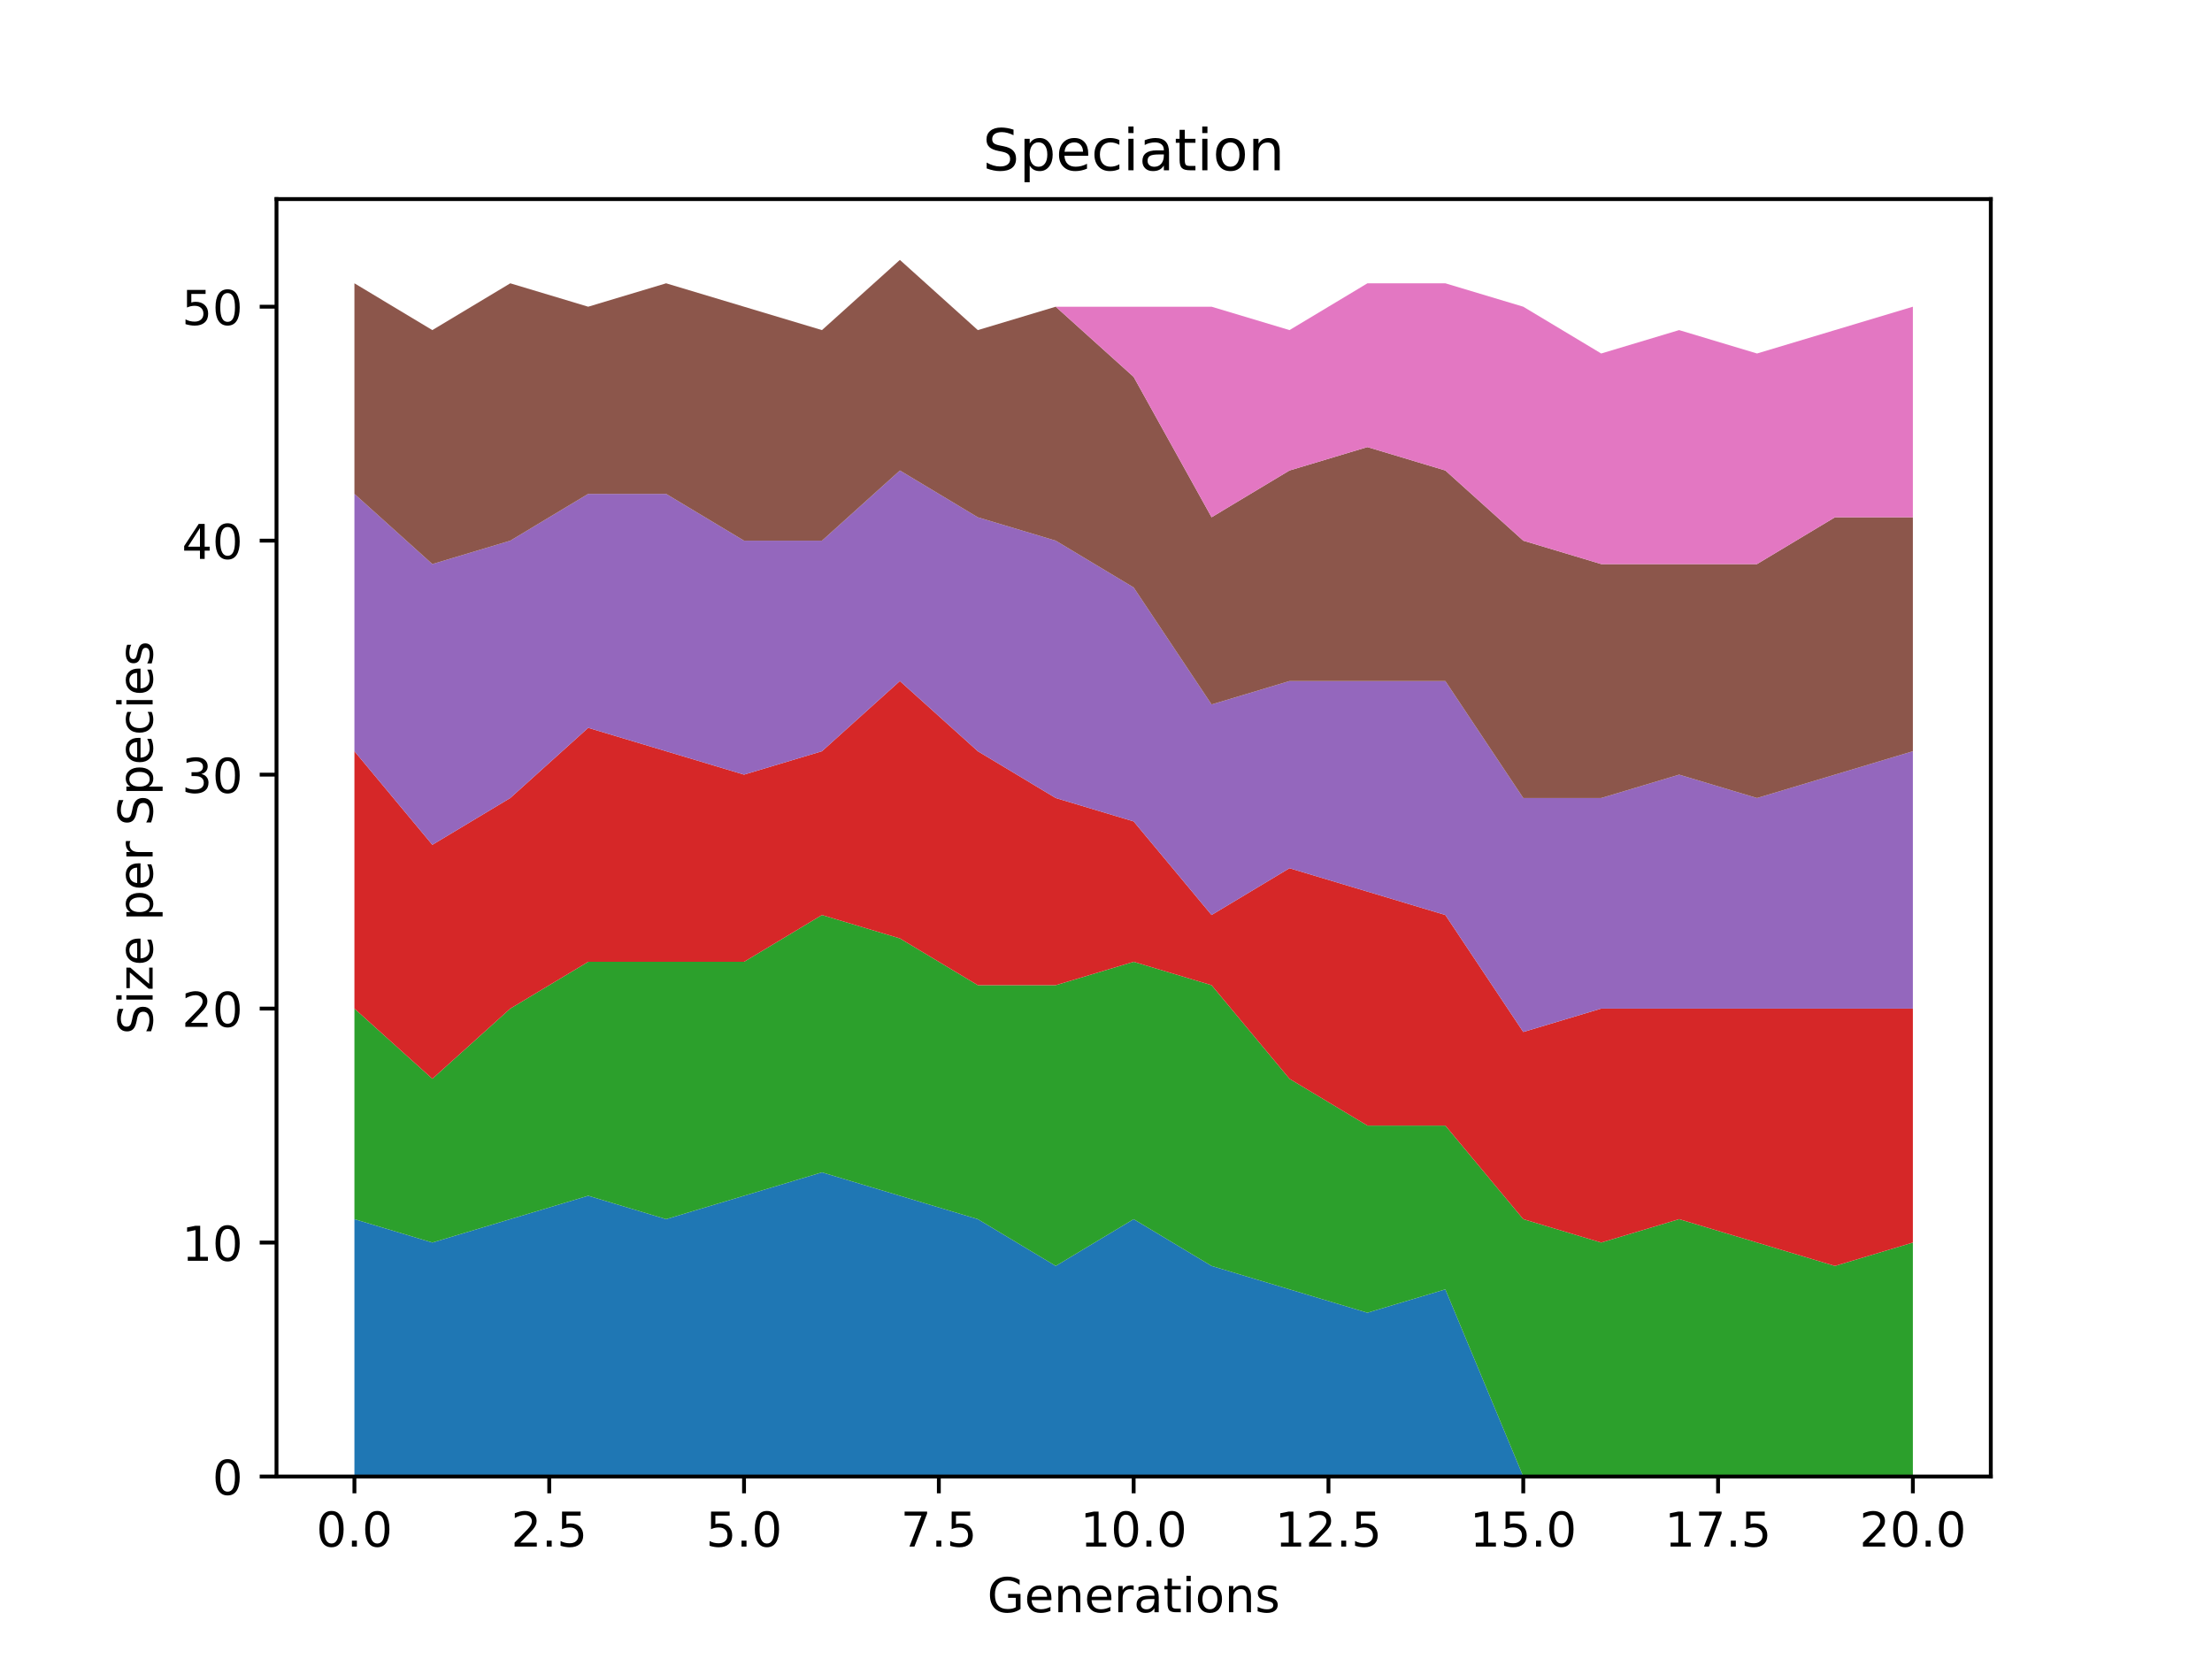 <?xml version="1.0" encoding="utf-8" standalone="no"?>
<!DOCTYPE svg PUBLIC "-//W3C//DTD SVG 1.1//EN"
  "http://www.w3.org/Graphics/SVG/1.1/DTD/svg11.dtd">
<!-- Created with matplotlib (http://matplotlib.org/) -->
<svg height="345.6pt" version="1.1" viewBox="0 0 460.8 345.6" width="460.8pt" xmlns="http://www.w3.org/2000/svg" xmlns:xlink="http://www.w3.org/1999/xlink">
 <defs>
  <style type="text/css">
*{stroke-linecap:butt;stroke-linejoin:round;}
  </style>
 </defs>
 <g id="figure_1">
  <g id="patch_1">
   <path d="M 0 345.6 
L 460.8 345.6 
L 460.8 0 
L 0 0 
z
" style="fill:#ffffff;"/>
  </g>
  <g id="axes_1">
   <g id="patch_2">
    <path d="M 57.6 307.584 
L 414.72 307.584 
L 414.72 41.472 
L 57.6 41.472 
z
" style="fill:#ffffff;"/>
   </g>
   <g id="PolyCollection_1">
    <path clip-path="url(#p3a91ee8eeb)" d="M 73.833 253.972 
L 73.833 307.584 
L 90.065 307.584 
L 106.298 307.584 
L 122.531 307.584 
L 138.764 307.584 
L 154.996 307.584 
L 171.229 307.584 
L 187.462 307.584 
L 203.695 307.584 
L 219.927 307.584 
L 236.16 307.584 
L 252.393 307.584 
L 268.625 307.584 
L 284.858 307.584 
L 301.091 307.584 
L 317.324 307.584 
L 333.556 307.584 
L 349.789 307.584 
L 366.022 307.584 
L 382.255 307.584 
L 398.487 307.584 
L 398.487 307.584 
L 398.487 307.584 
L 382.255 307.584 
L 366.022 307.584 
L 349.789 307.584 
L 333.556 307.584 
L 317.324 307.584 
L 301.091 268.593 
L 284.858 273.467 
L 268.625 268.593 
L 252.393 263.719 
L 236.16 253.972 
L 219.927 263.719 
L 203.695 253.972 
L 187.462 249.098 
L 171.229 244.224 
L 154.996 249.098 
L 138.764 253.972 
L 122.531 249.098 
L 106.298 253.972 
L 90.065 258.846 
L 73.833 253.972 
z
" style="fill:#1f77b4;"/>
   </g>
   <g id="PolyCollection_2">
    <path clip-path="url(#p3a91ee8eeb)" d="M 73.833 253.972 
L 73.833 253.972 
L 90.065 258.846 
L 106.298 253.972 
L 122.531 249.098 
L 138.764 253.972 
L 154.996 249.098 
L 171.229 244.224 
L 187.462 249.098 
L 203.695 253.972 
L 219.927 263.719 
L 236.16 253.972 
L 252.393 263.719 
L 268.625 268.593 
L 284.858 273.467 
L 301.091 268.593 
L 317.324 307.584 
L 333.556 307.584 
L 349.789 307.584 
L 366.022 307.584 
L 382.255 307.584 
L 398.487 307.584 
L 398.487 307.584 
L 398.487 307.584 
L 382.255 307.584 
L 366.022 307.584 
L 349.789 307.584 
L 333.556 307.584 
L 317.324 307.584 
L 301.091 268.593 
L 284.858 273.467 
L 268.625 268.593 
L 252.393 263.719 
L 236.16 253.972 
L 219.927 263.719 
L 203.695 253.972 
L 187.462 249.098 
L 171.229 244.224 
L 154.996 249.098 
L 138.764 253.972 
L 122.531 249.098 
L 106.298 253.972 
L 90.065 258.846 
L 73.833 253.972 
z
" style="fill:#ff7f0e;"/>
   </g>
   <g id="PolyCollection_3">
    <path clip-path="url(#p3a91ee8eeb)" d="M 73.833 210.107 
L 73.833 253.972 
L 90.065 258.846 
L 106.298 253.972 
L 122.531 249.098 
L 138.764 253.972 
L 154.996 249.098 
L 171.229 244.224 
L 187.462 249.098 
L 203.695 253.972 
L 219.927 263.719 
L 236.16 253.972 
L 252.393 263.719 
L 268.625 268.593 
L 284.858 273.467 
L 301.091 268.593 
L 317.324 307.584 
L 333.556 307.584 
L 349.789 307.584 
L 366.022 307.584 
L 382.255 307.584 
L 398.487 307.584 
L 398.487 258.846 
L 398.487 258.846 
L 382.255 263.719 
L 366.022 258.846 
L 349.789 253.972 
L 333.556 258.846 
L 317.324 253.972 
L 301.091 234.476 
L 284.858 234.476 
L 268.625 224.729 
L 252.393 205.233 
L 236.16 200.359 
L 219.927 205.233 
L 203.695 205.233 
L 187.462 195.486 
L 171.229 190.612 
L 154.996 200.359 
L 138.764 200.359 
L 122.531 200.359 
L 106.298 210.107 
L 90.065 224.729 
L 73.833 210.107 
z
" style="fill:#2ca02c;"/>
   </g>
   <g id="PolyCollection_4">
    <path clip-path="url(#p3a91ee8eeb)" d="M 73.833 156.495 
L 73.833 210.107 
L 90.065 224.729 
L 106.298 210.107 
L 122.531 200.359 
L 138.764 200.359 
L 154.996 200.359 
L 171.229 190.612 
L 187.462 195.486 
L 203.695 205.233 
L 219.927 205.233 
L 236.16 200.359 
L 252.393 205.233 
L 268.625 224.729 
L 284.858 234.476 
L 301.091 234.476 
L 317.324 253.972 
L 333.556 258.846 
L 349.789 253.972 
L 366.022 258.846 
L 382.255 263.719 
L 398.487 258.846 
L 398.487 210.107 
L 398.487 210.107 
L 382.255 210.107 
L 366.022 210.107 
L 349.789 210.107 
L 333.556 210.107 
L 317.324 214.981 
L 301.091 190.612 
L 284.858 185.738 
L 268.625 180.864 
L 252.393 190.612 
L 236.16 171.116 
L 219.927 166.242 
L 203.695 156.495 
L 187.462 141.873 
L 171.229 156.495 
L 154.996 161.369 
L 138.764 156.495 
L 122.531 151.621 
L 106.298 166.242 
L 90.065 175.99 
L 73.833 156.495 
z
" style="fill:#d62728;"/>
   </g>
   <g id="PolyCollection_5">
    <path clip-path="url(#p3a91ee8eeb)" d="M 73.833 102.882 
L 73.833 156.495 
L 90.065 175.99 
L 106.298 166.242 
L 122.531 151.621 
L 138.764 156.495 
L 154.996 161.369 
L 171.229 156.495 
L 187.462 141.873 
L 203.695 156.495 
L 219.927 166.242 
L 236.16 171.116 
L 252.393 190.612 
L 268.625 180.864 
L 284.858 185.738 
L 301.091 190.612 
L 317.324 214.981 
L 333.556 210.107 
L 349.789 210.107 
L 366.022 210.107 
L 382.255 210.107 
L 398.487 210.107 
L 398.487 156.495 
L 398.487 156.495 
L 382.255 161.369 
L 366.022 166.242 
L 349.789 161.369 
L 333.556 166.242 
L 317.324 166.242 
L 301.091 141.873 
L 284.858 141.873 
L 268.625 141.873 
L 252.393 146.747 
L 236.16 122.378 
L 219.927 112.63 
L 203.695 107.756 
L 187.462 98.009 
L 171.229 112.63 
L 154.996 112.63 
L 138.764 102.882 
L 122.531 102.882 
L 106.298 112.63 
L 90.065 117.504 
L 73.833 102.882 
z
" style="fill:#9467bd;"/>
   </g>
   <g id="PolyCollection_6">
    <path clip-path="url(#p3a91ee8eeb)" d="M 73.833 59.018 
L 73.833 102.882 
L 90.065 117.504 
L 106.298 112.63 
L 122.531 102.882 
L 138.764 102.882 
L 154.996 112.63 
L 171.229 112.63 
L 187.462 98.009 
L 203.695 107.756 
L 219.927 112.63 
L 236.16 122.378 
L 252.393 146.747 
L 268.625 141.873 
L 284.858 141.873 
L 301.091 141.873 
L 317.324 166.242 
L 333.556 166.242 
L 349.789 161.369 
L 366.022 166.242 
L 382.255 161.369 
L 398.487 156.495 
L 398.487 107.756 
L 398.487 107.756 
L 382.255 107.756 
L 366.022 117.504 
L 349.789 117.504 
L 333.556 117.504 
L 317.324 112.63 
L 301.091 98.009 
L 284.858 93.135 
L 268.625 98.009 
L 252.393 107.756 
L 236.16 78.513 
L 219.927 63.892 
L 203.695 68.766 
L 187.462 54.144 
L 171.229 68.766 
L 154.996 63.892 
L 138.764 59.018 
L 122.531 63.892 
L 106.298 59.018 
L 90.065 68.766 
L 73.833 59.018 
z
" style="fill:#8c564b;"/>
   </g>
   <g id="PolyCollection_7">
    <path clip-path="url(#p3a91ee8eeb)" d="M 73.833 59.018 
L 73.833 59.018 
L 90.065 68.766 
L 106.298 59.018 
L 122.531 63.892 
L 138.764 59.018 
L 154.996 63.892 
L 171.229 68.766 
L 187.462 54.144 
L 203.695 68.766 
L 219.927 63.892 
L 236.16 78.513 
L 252.393 107.756 
L 268.625 98.009 
L 284.858 93.135 
L 301.091 98.009 
L 317.324 112.63 
L 333.556 117.504 
L 349.789 117.504 
L 366.022 117.504 
L 382.255 107.756 
L 398.487 107.756 
L 398.487 63.892 
L 398.487 63.892 
L 382.255 68.766 
L 366.022 73.639 
L 349.789 68.766 
L 333.556 73.639 
L 317.324 63.892 
L 301.091 59.018 
L 284.858 59.018 
L 268.625 68.766 
L 252.393 63.892 
L 236.16 63.892 
L 219.927 63.892 
L 203.695 68.766 
L 187.462 54.144 
L 171.229 68.766 
L 154.996 63.892 
L 138.764 59.018 
L 122.531 63.892 
L 106.298 59.018 
L 90.065 68.766 
L 73.833 59.018 
z
" style="fill:#e377c2;"/>
   </g>
   <g id="matplotlib.axis_1">
    <g id="xtick_1">
     <g id="line2d_1">
      <defs>
       <path d="M 0 0 
L 0 3.5 
" id="md9183b6e94" style="stroke:#000000;stroke-width:0.8;"/>
      </defs>
      <g>
       <use style="stroke:#000000;stroke-width:0.8;" x="73.833" xlink:href="#md9183b6e94" y="307.584"/>
      </g>
     </g>
     <g id="text_1">
      <!-- 0.0 -->
      <defs>
       <path d="M 31.781 66.406 
Q 24.172 66.406 20.328 58.906 
Q 16.5 51.422 16.5 36.375 
Q 16.5 21.391 20.328 13.891 
Q 24.172 6.391 31.781 6.391 
Q 39.453 6.391 43.281 13.891 
Q 47.125 21.391 47.125 36.375 
Q 47.125 51.422 43.281 58.906 
Q 39.453 66.406 31.781 66.406 
z
M 31.781 74.219 
Q 44.047 74.219 50.516 64.516 
Q 56.984 54.828 56.984 36.375 
Q 56.984 17.969 50.516 8.266 
Q 44.047 -1.422 31.781 -1.422 
Q 19.531 -1.422 13.062 8.266 
Q 6.594 17.969 6.594 36.375 
Q 6.594 54.828 13.062 64.516 
Q 19.531 74.219 31.781 74.219 
z
" id="DejaVuSans-30"/>
       <path d="M 10.688 12.406 
L 21 12.406 
L 21 0 
L 10.688 0 
z
" id="DejaVuSans-2e"/>
      </defs>
      <g transform="translate(65.881 322.182)scale(0.1 -0.1)">
       <use xlink:href="#DejaVuSans-30"/>
       <use x="63.623" xlink:href="#DejaVuSans-2e"/>
       <use x="95.41" xlink:href="#DejaVuSans-30"/>
      </g>
     </g>
    </g>
    <g id="xtick_2">
     <g id="line2d_2">
      <g>
       <use style="stroke:#000000;stroke-width:0.8;" x="114.415" xlink:href="#md9183b6e94" y="307.584"/>
      </g>
     </g>
     <g id="text_2">
      <!-- 2.5 -->
      <defs>
       <path d="M 19.188 8.297 
L 53.609 8.297 
L 53.609 0 
L 7.328 0 
L 7.328 8.297 
Q 12.938 14.109 22.625 23.891 
Q 32.328 33.688 34.812 36.531 
Q 39.547 41.844 41.422 45.531 
Q 43.312 49.219 43.312 52.781 
Q 43.312 58.594 39.234 62.25 
Q 35.156 65.922 28.609 65.922 
Q 23.969 65.922 18.812 64.312 
Q 13.672 62.703 7.812 59.422 
L 7.812 69.391 
Q 13.766 71.781 18.938 73 
Q 24.125 74.219 28.422 74.219 
Q 39.75 74.219 46.484 68.547 
Q 53.219 62.891 53.219 53.422 
Q 53.219 48.922 51.531 44.891 
Q 49.859 40.875 45.406 35.406 
Q 44.188 33.984 37.641 27.219 
Q 31.109 20.453 19.188 8.297 
z
" id="DejaVuSans-32"/>
       <path d="M 10.797 72.906 
L 49.516 72.906 
L 49.516 64.594 
L 19.828 64.594 
L 19.828 46.734 
Q 21.969 47.469 24.109 47.828 
Q 26.266 48.188 28.422 48.188 
Q 40.625 48.188 47.75 41.5 
Q 54.891 34.812 54.891 23.391 
Q 54.891 11.625 47.562 5.094 
Q 40.234 -1.422 26.906 -1.422 
Q 22.312 -1.422 17.547 -0.641 
Q 12.797 0.141 7.719 1.703 
L 7.719 11.625 
Q 12.109 9.234 16.797 8.062 
Q 21.484 6.891 26.703 6.891 
Q 35.156 6.891 40.078 11.328 
Q 45.016 15.766 45.016 23.391 
Q 45.016 31 40.078 35.438 
Q 35.156 39.891 26.703 39.891 
Q 22.75 39.891 18.812 39.016 
Q 14.891 38.141 10.797 36.281 
z
" id="DejaVuSans-35"/>
      </defs>
      <g transform="translate(106.463 322.182)scale(0.1 -0.1)">
       <use xlink:href="#DejaVuSans-32"/>
       <use x="63.623" xlink:href="#DejaVuSans-2e"/>
       <use x="95.41" xlink:href="#DejaVuSans-35"/>
      </g>
     </g>
    </g>
    <g id="xtick_3">
     <g id="line2d_3">
      <g>
       <use style="stroke:#000000;stroke-width:0.8;" x="154.996" xlink:href="#md9183b6e94" y="307.584"/>
      </g>
     </g>
     <g id="text_3">
      <!-- 5.0 -->
      <g transform="translate(147.045 322.182)scale(0.1 -0.1)">
       <use xlink:href="#DejaVuSans-35"/>
       <use x="63.623" xlink:href="#DejaVuSans-2e"/>
       <use x="95.41" xlink:href="#DejaVuSans-30"/>
      </g>
     </g>
    </g>
    <g id="xtick_4">
     <g id="line2d_4">
      <g>
       <use style="stroke:#000000;stroke-width:0.8;" x="195.578" xlink:href="#md9183b6e94" y="307.584"/>
      </g>
     </g>
     <g id="text_4">
      <!-- 7.5 -->
      <defs>
       <path d="M 8.203 72.906 
L 55.078 72.906 
L 55.078 68.703 
L 28.609 0 
L 18.312 0 
L 43.219 64.594 
L 8.203 64.594 
z
" id="DejaVuSans-37"/>
      </defs>
      <g transform="translate(187.627 322.182)scale(0.1 -0.1)">
       <use xlink:href="#DejaVuSans-37"/>
       <use x="63.623" xlink:href="#DejaVuSans-2e"/>
       <use x="95.41" xlink:href="#DejaVuSans-35"/>
      </g>
     </g>
    </g>
    <g id="xtick_5">
     <g id="line2d_5">
      <g>
       <use style="stroke:#000000;stroke-width:0.8;" x="236.16" xlink:href="#md9183b6e94" y="307.584"/>
      </g>
     </g>
     <g id="text_5">
      <!-- 10.0 -->
      <defs>
       <path d="M 12.406 8.297 
L 28.516 8.297 
L 28.516 63.922 
L 10.984 60.406 
L 10.984 69.391 
L 28.422 72.906 
L 38.281 72.906 
L 38.281 8.297 
L 54.391 8.297 
L 54.391 0 
L 12.406 0 
z
" id="DejaVuSans-31"/>
      </defs>
      <g transform="translate(225.027 322.182)scale(0.1 -0.1)">
       <use xlink:href="#DejaVuSans-31"/>
       <use x="63.623" xlink:href="#DejaVuSans-30"/>
       <use x="127.246" xlink:href="#DejaVuSans-2e"/>
       <use x="159.033" xlink:href="#DejaVuSans-30"/>
      </g>
     </g>
    </g>
    <g id="xtick_6">
     <g id="line2d_6">
      <g>
       <use style="stroke:#000000;stroke-width:0.8;" x="276.742" xlink:href="#md9183b6e94" y="307.584"/>
      </g>
     </g>
     <g id="text_6">
      <!-- 12.5 -->
      <g transform="translate(265.609 322.182)scale(0.1 -0.1)">
       <use xlink:href="#DejaVuSans-31"/>
       <use x="63.623" xlink:href="#DejaVuSans-32"/>
       <use x="127.246" xlink:href="#DejaVuSans-2e"/>
       <use x="159.033" xlink:href="#DejaVuSans-35"/>
      </g>
     </g>
    </g>
    <g id="xtick_7">
     <g id="line2d_7">
      <g>
       <use style="stroke:#000000;stroke-width:0.8;" x="317.324" xlink:href="#md9183b6e94" y="307.584"/>
      </g>
     </g>
     <g id="text_7">
      <!-- 15.0 -->
      <g transform="translate(306.191 322.182)scale(0.1 -0.1)">
       <use xlink:href="#DejaVuSans-31"/>
       <use x="63.623" xlink:href="#DejaVuSans-35"/>
       <use x="127.246" xlink:href="#DejaVuSans-2e"/>
       <use x="159.033" xlink:href="#DejaVuSans-30"/>
      </g>
     </g>
    </g>
    <g id="xtick_8">
     <g id="line2d_8">
      <g>
       <use style="stroke:#000000;stroke-width:0.8;" x="357.905" xlink:href="#md9183b6e94" y="307.584"/>
      </g>
     </g>
     <g id="text_8">
      <!-- 17.5 -->
      <g transform="translate(346.773 322.182)scale(0.1 -0.1)">
       <use xlink:href="#DejaVuSans-31"/>
       <use x="63.623" xlink:href="#DejaVuSans-37"/>
       <use x="127.246" xlink:href="#DejaVuSans-2e"/>
       <use x="159.033" xlink:href="#DejaVuSans-35"/>
      </g>
     </g>
    </g>
    <g id="xtick_9">
     <g id="line2d_9">
      <g>
       <use style="stroke:#000000;stroke-width:0.8;" x="398.487" xlink:href="#md9183b6e94" y="307.584"/>
      </g>
     </g>
     <g id="text_9">
      <!-- 20.0 -->
      <g transform="translate(387.354 322.182)scale(0.1 -0.1)">
       <use xlink:href="#DejaVuSans-32"/>
       <use x="63.623" xlink:href="#DejaVuSans-30"/>
       <use x="127.246" xlink:href="#DejaVuSans-2e"/>
       <use x="159.033" xlink:href="#DejaVuSans-30"/>
      </g>
     </g>
    </g>
    <g id="text_10">
     <!-- Generations -->
     <defs>
      <path d="M 59.516 10.406 
L 59.516 29.984 
L 43.406 29.984 
L 43.406 38.094 
L 69.281 38.094 
L 69.281 6.781 
Q 63.578 2.734 56.688 0.656 
Q 49.812 -1.422 42 -1.422 
Q 24.906 -1.422 15.25 8.562 
Q 5.609 18.562 5.609 36.375 
Q 5.609 54.25 15.25 64.234 
Q 24.906 74.219 42 74.219 
Q 49.125 74.219 55.547 72.453 
Q 61.969 70.703 67.391 67.281 
L 67.391 56.781 
Q 61.922 61.422 55.766 63.766 
Q 49.609 66.109 42.828 66.109 
Q 29.438 66.109 22.719 58.641 
Q 16.016 51.172 16.016 36.375 
Q 16.016 21.625 22.719 14.156 
Q 29.438 6.688 42.828 6.688 
Q 48.047 6.688 52.141 7.594 
Q 56.25 8.5 59.516 10.406 
z
" id="DejaVuSans-47"/>
      <path d="M 56.203 29.594 
L 56.203 25.203 
L 14.891 25.203 
Q 15.484 15.922 20.484 11.062 
Q 25.484 6.203 34.422 6.203 
Q 39.594 6.203 44.453 7.469 
Q 49.312 8.734 54.109 11.281 
L 54.109 2.781 
Q 49.266 0.734 44.188 -0.344 
Q 39.109 -1.422 33.891 -1.422 
Q 20.797 -1.422 13.156 6.188 
Q 5.516 13.812 5.516 26.812 
Q 5.516 40.234 12.766 48.109 
Q 20.016 56 32.328 56 
Q 43.359 56 49.781 48.891 
Q 56.203 41.797 56.203 29.594 
z
M 47.219 32.234 
Q 47.125 39.594 43.094 43.984 
Q 39.062 48.391 32.422 48.391 
Q 24.906 48.391 20.391 44.141 
Q 15.875 39.891 15.188 32.172 
z
" id="DejaVuSans-65"/>
      <path d="M 54.891 33.016 
L 54.891 0 
L 45.906 0 
L 45.906 32.719 
Q 45.906 40.484 42.875 44.328 
Q 39.844 48.188 33.797 48.188 
Q 26.516 48.188 22.312 43.547 
Q 18.109 38.922 18.109 30.906 
L 18.109 0 
L 9.078 0 
L 9.078 54.688 
L 18.109 54.688 
L 18.109 46.188 
Q 21.344 51.125 25.703 53.562 
Q 30.078 56 35.797 56 
Q 45.219 56 50.047 50.172 
Q 54.891 44.344 54.891 33.016 
z
" id="DejaVuSans-6e"/>
      <path d="M 41.109 46.297 
Q 39.594 47.172 37.812 47.578 
Q 36.031 48 33.891 48 
Q 26.266 48 22.188 43.047 
Q 18.109 38.094 18.109 28.812 
L 18.109 0 
L 9.078 0 
L 9.078 54.688 
L 18.109 54.688 
L 18.109 46.188 
Q 20.953 51.172 25.484 53.578 
Q 30.031 56 36.531 56 
Q 37.453 56 38.578 55.875 
Q 39.703 55.766 41.062 55.516 
z
" id="DejaVuSans-72"/>
      <path d="M 34.281 27.484 
Q 23.391 27.484 19.188 25 
Q 14.984 22.516 14.984 16.5 
Q 14.984 11.719 18.141 8.906 
Q 21.297 6.109 26.703 6.109 
Q 34.188 6.109 38.703 11.406 
Q 43.219 16.703 43.219 25.484 
L 43.219 27.484 
z
M 52.203 31.203 
L 52.203 0 
L 43.219 0 
L 43.219 8.297 
Q 40.141 3.328 35.547 0.953 
Q 30.953 -1.422 24.312 -1.422 
Q 15.922 -1.422 10.953 3.297 
Q 6 8.016 6 15.922 
Q 6 25.141 12.172 29.828 
Q 18.359 34.516 30.609 34.516 
L 43.219 34.516 
L 43.219 35.406 
Q 43.219 41.609 39.141 45 
Q 35.062 48.391 27.688 48.391 
Q 23 48.391 18.547 47.266 
Q 14.109 46.141 10.016 43.891 
L 10.016 52.203 
Q 14.938 54.109 19.578 55.047 
Q 24.219 56 28.609 56 
Q 40.484 56 46.344 49.844 
Q 52.203 43.703 52.203 31.203 
z
" id="DejaVuSans-61"/>
      <path d="M 18.312 70.219 
L 18.312 54.688 
L 36.812 54.688 
L 36.812 47.703 
L 18.312 47.703 
L 18.312 18.016 
Q 18.312 11.328 20.141 9.422 
Q 21.969 7.516 27.594 7.516 
L 36.812 7.516 
L 36.812 0 
L 27.594 0 
Q 17.188 0 13.234 3.875 
Q 9.281 7.766 9.281 18.016 
L 9.281 47.703 
L 2.688 47.703 
L 2.688 54.688 
L 9.281 54.688 
L 9.281 70.219 
z
" id="DejaVuSans-74"/>
      <path d="M 9.422 54.688 
L 18.406 54.688 
L 18.406 0 
L 9.422 0 
z
M 9.422 75.984 
L 18.406 75.984 
L 18.406 64.594 
L 9.422 64.594 
z
" id="DejaVuSans-69"/>
      <path d="M 30.609 48.391 
Q 23.391 48.391 19.188 42.75 
Q 14.984 37.109 14.984 27.297 
Q 14.984 17.484 19.156 11.844 
Q 23.344 6.203 30.609 6.203 
Q 37.797 6.203 41.984 11.859 
Q 46.188 17.531 46.188 27.297 
Q 46.188 37.016 41.984 42.703 
Q 37.797 48.391 30.609 48.391 
z
M 30.609 56 
Q 42.328 56 49.016 48.375 
Q 55.719 40.766 55.719 27.297 
Q 55.719 13.875 49.016 6.219 
Q 42.328 -1.422 30.609 -1.422 
Q 18.844 -1.422 12.172 6.219 
Q 5.516 13.875 5.516 27.297 
Q 5.516 40.766 12.172 48.375 
Q 18.844 56 30.609 56 
z
" id="DejaVuSans-6f"/>
      <path d="M 44.281 53.078 
L 44.281 44.578 
Q 40.484 46.531 36.375 47.5 
Q 32.281 48.484 27.875 48.484 
Q 21.188 48.484 17.844 46.438 
Q 14.5 44.391 14.5 40.281 
Q 14.5 37.156 16.891 35.375 
Q 19.281 33.594 26.516 31.984 
L 29.594 31.297 
Q 39.156 29.25 43.188 25.516 
Q 47.219 21.781 47.219 15.094 
Q 47.219 7.469 41.188 3.016 
Q 35.156 -1.422 24.609 -1.422 
Q 20.219 -1.422 15.453 -0.562 
Q 10.688 0.297 5.422 2 
L 5.422 11.281 
Q 10.406 8.688 15.234 7.391 
Q 20.062 6.109 24.812 6.109 
Q 31.156 6.109 34.562 8.281 
Q 37.984 10.453 37.984 14.406 
Q 37.984 18.062 35.516 20.016 
Q 33.062 21.969 24.703 23.781 
L 21.578 24.516 
Q 13.234 26.266 9.516 29.906 
Q 5.812 33.547 5.812 39.891 
Q 5.812 47.609 11.281 51.797 
Q 16.75 56 26.812 56 
Q 31.781 56 36.172 55.266 
Q 40.578 54.547 44.281 53.078 
z
" id="DejaVuSans-73"/>
     </defs>
     <g transform="translate(205.662 335.861)scale(0.1 -0.1)">
      <use xlink:href="#DejaVuSans-47"/>
      <use x="77.49" xlink:href="#DejaVuSans-65"/>
      <use x="139.014" xlink:href="#DejaVuSans-6e"/>
      <use x="202.393" xlink:href="#DejaVuSans-65"/>
      <use x="263.916" xlink:href="#DejaVuSans-72"/>
      <use x="305.029" xlink:href="#DejaVuSans-61"/>
      <use x="366.309" xlink:href="#DejaVuSans-74"/>
      <use x="405.518" xlink:href="#DejaVuSans-69"/>
      <use x="433.301" xlink:href="#DejaVuSans-6f"/>
      <use x="494.482" xlink:href="#DejaVuSans-6e"/>
      <use x="557.861" xlink:href="#DejaVuSans-73"/>
     </g>
    </g>
   </g>
   <g id="matplotlib.axis_2">
    <g id="ytick_1">
     <g id="line2d_10">
      <defs>
       <path d="M 0 0 
L -3.5 0 
" id="m81abc8a479" style="stroke:#000000;stroke-width:0.8;"/>
      </defs>
      <g>
       <use style="stroke:#000000;stroke-width:0.8;" x="57.6" xlink:href="#m81abc8a479" y="307.584"/>
      </g>
     </g>
     <g id="text_11">
      <!-- 0 -->
      <g transform="translate(44.237 311.383)scale(0.1 -0.1)">
       <use xlink:href="#DejaVuSans-30"/>
      </g>
     </g>
    </g>
    <g id="ytick_2">
     <g id="line2d_11">
      <g>
       <use style="stroke:#000000;stroke-width:0.8;" x="57.6" xlink:href="#m81abc8a479" y="258.846"/>
      </g>
     </g>
     <g id="text_12">
      <!-- 10 -->
      <g transform="translate(37.875 262.645)scale(0.1 -0.1)">
       <use xlink:href="#DejaVuSans-31"/>
       <use x="63.623" xlink:href="#DejaVuSans-30"/>
      </g>
     </g>
    </g>
    <g id="ytick_3">
     <g id="line2d_12">
      <g>
       <use style="stroke:#000000;stroke-width:0.8;" x="57.6" xlink:href="#m81abc8a479" y="210.107"/>
      </g>
     </g>
     <g id="text_13">
      <!-- 20 -->
      <g transform="translate(37.875 213.906)scale(0.1 -0.1)">
       <use xlink:href="#DejaVuSans-32"/>
       <use x="63.623" xlink:href="#DejaVuSans-30"/>
      </g>
     </g>
    </g>
    <g id="ytick_4">
     <g id="line2d_13">
      <g>
       <use style="stroke:#000000;stroke-width:0.8;" x="57.6" xlink:href="#m81abc8a479" y="161.369"/>
      </g>
     </g>
     <g id="text_14">
      <!-- 30 -->
      <defs>
       <path d="M 40.578 39.312 
Q 47.656 37.797 51.625 33 
Q 55.609 28.219 55.609 21.188 
Q 55.609 10.406 48.188 4.484 
Q 40.766 -1.422 27.094 -1.422 
Q 22.516 -1.422 17.656 -0.516 
Q 12.797 0.391 7.625 2.203 
L 7.625 11.719 
Q 11.719 9.328 16.594 8.109 
Q 21.484 6.891 26.812 6.891 
Q 36.078 6.891 40.938 10.547 
Q 45.797 14.203 45.797 21.188 
Q 45.797 27.641 41.281 31.266 
Q 36.766 34.906 28.719 34.906 
L 20.219 34.906 
L 20.219 43.016 
L 29.109 43.016 
Q 36.375 43.016 40.234 45.922 
Q 44.094 48.828 44.094 54.297 
Q 44.094 59.906 40.109 62.906 
Q 36.141 65.922 28.719 65.922 
Q 24.656 65.922 20.016 65.031 
Q 15.375 64.156 9.812 62.312 
L 9.812 71.094 
Q 15.438 72.656 20.344 73.438 
Q 25.25 74.219 29.594 74.219 
Q 40.828 74.219 47.359 69.109 
Q 53.906 64.016 53.906 55.328 
Q 53.906 49.266 50.438 45.094 
Q 46.969 40.922 40.578 39.312 
z
" id="DejaVuSans-33"/>
      </defs>
      <g transform="translate(37.875 165.168)scale(0.1 -0.1)">
       <use xlink:href="#DejaVuSans-33"/>
       <use x="63.623" xlink:href="#DejaVuSans-30"/>
      </g>
     </g>
    </g>
    <g id="ytick_5">
     <g id="line2d_14">
      <g>
       <use style="stroke:#000000;stroke-width:0.8;" x="57.6" xlink:href="#m81abc8a479" y="112.63"/>
      </g>
     </g>
     <g id="text_15">
      <!-- 40 -->
      <defs>
       <path d="M 37.797 64.312 
L 12.891 25.391 
L 37.797 25.391 
z
M 35.203 72.906 
L 47.609 72.906 
L 47.609 25.391 
L 58.016 25.391 
L 58.016 17.188 
L 47.609 17.188 
L 47.609 0 
L 37.797 0 
L 37.797 17.188 
L 4.891 17.188 
L 4.891 26.703 
z
" id="DejaVuSans-34"/>
      </defs>
      <g transform="translate(37.875 116.429)scale(0.1 -0.1)">
       <use xlink:href="#DejaVuSans-34"/>
       <use x="63.623" xlink:href="#DejaVuSans-30"/>
      </g>
     </g>
    </g>
    <g id="ytick_6">
     <g id="line2d_15">
      <g>
       <use style="stroke:#000000;stroke-width:0.8;" x="57.6" xlink:href="#m81abc8a479" y="63.892"/>
      </g>
     </g>
     <g id="text_16">
      <!-- 50 -->
      <g transform="translate(37.875 67.691)scale(0.1 -0.1)">
       <use xlink:href="#DejaVuSans-35"/>
       <use x="63.623" xlink:href="#DejaVuSans-30"/>
      </g>
     </g>
    </g>
    <g id="text_17">
     <!-- Size per Species -->
     <defs>
      <path d="M 53.516 70.516 
L 53.516 60.891 
Q 47.906 63.578 42.922 64.891 
Q 37.938 66.219 33.297 66.219 
Q 25.25 66.219 20.875 63.094 
Q 16.5 59.969 16.5 54.203 
Q 16.5 49.359 19.406 46.891 
Q 22.312 44.438 30.422 42.922 
L 36.375 41.703 
Q 47.406 39.594 52.656 34.297 
Q 57.906 29 57.906 20.125 
Q 57.906 9.516 50.797 4.047 
Q 43.703 -1.422 29.984 -1.422 
Q 24.812 -1.422 18.969 -0.25 
Q 13.141 0.922 6.891 3.219 
L 6.891 13.375 
Q 12.891 10.016 18.656 8.297 
Q 24.422 6.594 29.984 6.594 
Q 38.422 6.594 43.016 9.906 
Q 47.609 13.234 47.609 19.391 
Q 47.609 24.75 44.312 27.781 
Q 41.016 30.812 33.5 32.328 
L 27.484 33.5 
Q 16.453 35.688 11.516 40.375 
Q 6.594 45.062 6.594 53.422 
Q 6.594 63.094 13.406 68.656 
Q 20.219 74.219 32.172 74.219 
Q 37.312 74.219 42.625 73.281 
Q 47.953 72.359 53.516 70.516 
z
" id="DejaVuSans-53"/>
      <path d="M 5.516 54.688 
L 48.188 54.688 
L 48.188 46.484 
L 14.406 7.172 
L 48.188 7.172 
L 48.188 0 
L 4.297 0 
L 4.297 8.203 
L 38.094 47.516 
L 5.516 47.516 
z
" id="DejaVuSans-7a"/>
      <path id="DejaVuSans-20"/>
      <path d="M 18.109 8.203 
L 18.109 -20.797 
L 9.078 -20.797 
L 9.078 54.688 
L 18.109 54.688 
L 18.109 46.391 
Q 20.953 51.266 25.266 53.625 
Q 29.594 56 35.594 56 
Q 45.562 56 51.781 48.094 
Q 58.016 40.188 58.016 27.297 
Q 58.016 14.406 51.781 6.484 
Q 45.562 -1.422 35.594 -1.422 
Q 29.594 -1.422 25.266 0.953 
Q 20.953 3.328 18.109 8.203 
z
M 48.688 27.297 
Q 48.688 37.203 44.609 42.844 
Q 40.531 48.484 33.406 48.484 
Q 26.266 48.484 22.188 42.844 
Q 18.109 37.203 18.109 27.297 
Q 18.109 17.391 22.188 11.75 
Q 26.266 6.109 33.406 6.109 
Q 40.531 6.109 44.609 11.75 
Q 48.688 17.391 48.688 27.297 
z
" id="DejaVuSans-70"/>
      <path d="M 48.781 52.594 
L 48.781 44.188 
Q 44.969 46.297 41.141 47.344 
Q 37.312 48.391 33.406 48.391 
Q 24.656 48.391 19.812 42.844 
Q 14.984 37.312 14.984 27.297 
Q 14.984 17.281 19.812 11.734 
Q 24.656 6.203 33.406 6.203 
Q 37.312 6.203 41.141 7.25 
Q 44.969 8.297 48.781 10.406 
L 48.781 2.094 
Q 45.016 0.344 40.984 -0.531 
Q 36.969 -1.422 32.422 -1.422 
Q 20.062 -1.422 12.781 6.344 
Q 5.516 14.109 5.516 27.297 
Q 5.516 40.672 12.859 48.328 
Q 20.219 56 33.016 56 
Q 37.156 56 41.109 55.141 
Q 45.062 54.297 48.781 52.594 
z
" id="DejaVuSans-63"/>
     </defs>
     <g transform="translate(31.795 215.521)rotate(-90)scale(0.1 -0.1)">
      <use xlink:href="#DejaVuSans-53"/>
      <use x="63.477" xlink:href="#DejaVuSans-69"/>
      <use x="91.26" xlink:href="#DejaVuSans-7a"/>
      <use x="143.75" xlink:href="#DejaVuSans-65"/>
      <use x="205.273" xlink:href="#DejaVuSans-20"/>
      <use x="237.061" xlink:href="#DejaVuSans-70"/>
      <use x="300.537" xlink:href="#DejaVuSans-65"/>
      <use x="362.061" xlink:href="#DejaVuSans-72"/>
      <use x="403.174" xlink:href="#DejaVuSans-20"/>
      <use x="434.961" xlink:href="#DejaVuSans-53"/>
      <use x="498.438" xlink:href="#DejaVuSans-70"/>
      <use x="561.914" xlink:href="#DejaVuSans-65"/>
      <use x="623.438" xlink:href="#DejaVuSans-63"/>
      <use x="678.418" xlink:href="#DejaVuSans-69"/>
      <use x="706.201" xlink:href="#DejaVuSans-65"/>
      <use x="767.725" xlink:href="#DejaVuSans-73"/>
     </g>
    </g>
   </g>
   <g id="patch_3">
    <path d="M 57.6 307.584 
L 57.6 41.472 
" style="fill:none;stroke:#000000;stroke-linecap:square;stroke-linejoin:miter;stroke-width:0.8;"/>
   </g>
   <g id="patch_4">
    <path d="M 414.72 307.584 
L 414.72 41.472 
" style="fill:none;stroke:#000000;stroke-linecap:square;stroke-linejoin:miter;stroke-width:0.8;"/>
   </g>
   <g id="patch_5">
    <path d="M 57.6 307.584 
L 414.72 307.584 
" style="fill:none;stroke:#000000;stroke-linecap:square;stroke-linejoin:miter;stroke-width:0.8;"/>
   </g>
   <g id="patch_6">
    <path d="M 57.6 41.472 
L 414.72 41.472 
" style="fill:none;stroke:#000000;stroke-linecap:square;stroke-linejoin:miter;stroke-width:0.8;"/>
   </g>
   <g id="text_18">
    <!-- Speciation -->
    <g transform="translate(204.714 35.472)scale(0.12 -0.12)">
     <use xlink:href="#DejaVuSans-53"/>
     <use x="63.477" xlink:href="#DejaVuSans-70"/>
     <use x="126.953" xlink:href="#DejaVuSans-65"/>
     <use x="188.477" xlink:href="#DejaVuSans-63"/>
     <use x="243.457" xlink:href="#DejaVuSans-69"/>
     <use x="271.24" xlink:href="#DejaVuSans-61"/>
     <use x="332.52" xlink:href="#DejaVuSans-74"/>
     <use x="371.729" xlink:href="#DejaVuSans-69"/>
     <use x="399.512" xlink:href="#DejaVuSans-6f"/>
     <use x="460.693" xlink:href="#DejaVuSans-6e"/>
    </g>
   </g>
  </g>
 </g>
 <defs>
  <clipPath id="p3a91ee8eeb">
   <rect height="266.112" width="357.12" x="57.6" y="41.472"/>
  </clipPath>
 </defs>
</svg>
